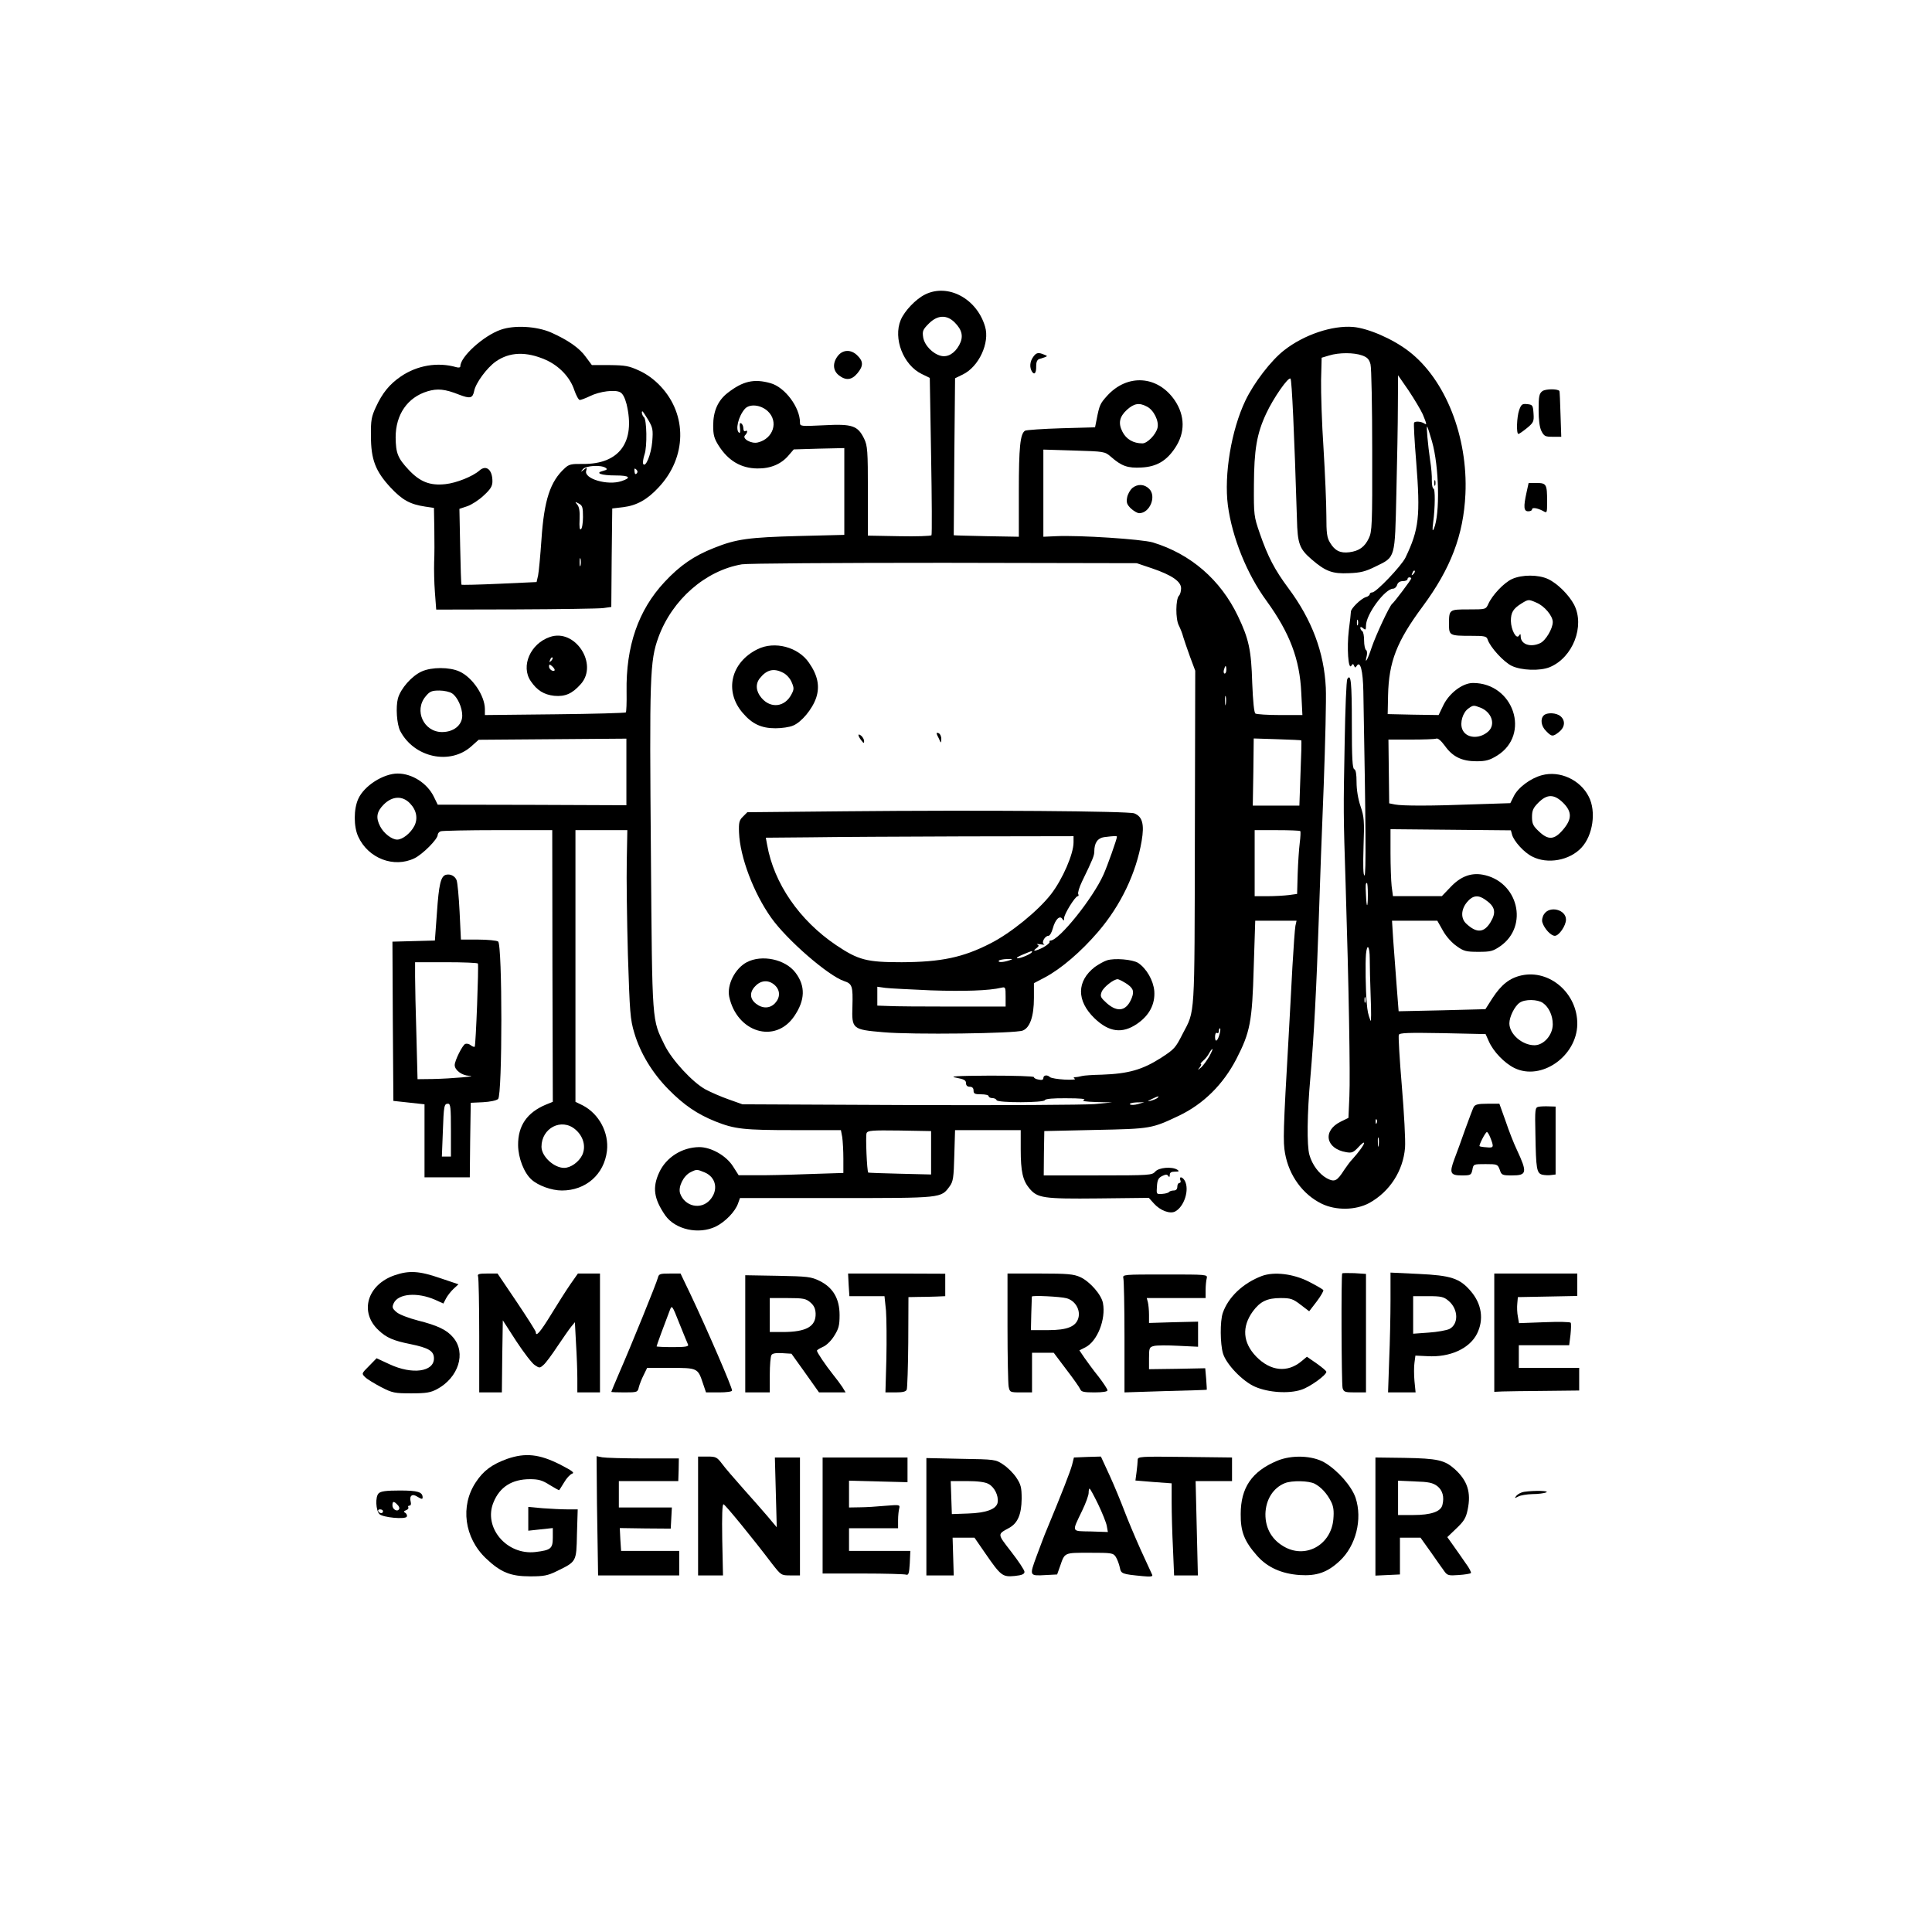 <?xml version="1.0" standalone="no"?>
<!DOCTYPE svg PUBLIC "-//W3C//DTD SVG 20010904//EN"
 "http://www.w3.org/TR/2001/REC-SVG-20010904/DTD/svg10.dtd">
<svg version="1.0" xmlns="http://www.w3.org/2000/svg"
 width="1024pt" height="1024pt" viewBox="0 0 1024 1024"
 preserveAspectRatio="xMidYMid meet">

<g transform="translate(0,1024) scale(0.1,-0.1)"
fill="#000000" stroke="none">
<path d="M4903 8679 c-49 -24 -109 -87 -129 -135 -41 -98 14 -239 111 -286
l43 -21 7 -412 c4 -227 5 -417 2 -422 -3 -4 -80 -7 -171 -5 l-166 3 0 236 c0
215 -2 240 -20 278 -34 69 -62 79 -212 71 -126 -6 -128 -6 -128 15 0 80 -80
187 -156 208 -88 25 -147 11 -228 -52 -51 -40 -76 -96 -76 -173 0 -49 5 -68
29 -106 51 -80 118 -120 205 -121 70 -1 128 23 168 72 l25 29 134 4 134 3 0
-230 0 -230 -240 -6 c-267 -7 -333 -16 -450 -63 -107 -42 -181 -93 -263 -181
-139 -149 -205 -340 -201 -582 1 -57 -1 -106 -4 -109 -3 -3 -172 -8 -376 -10
l-371 -4 0 33 c-1 70 -66 167 -135 198 -53 24 -147 24 -200 0 -53 -24 -111
-90 -126 -143 -12 -46 -6 -136 12 -172 74 -142 265 -183 378 -81 l38 34 391 3
392 3 0 -176 0 -177 -500 2 -500 1 -21 43 c-35 71 -115 122 -191 122 -76 0
-178 -65 -209 -134 -25 -54 -25 -148 0 -201 53 -115 189 -167 298 -114 43 21
123 101 123 124 0 7 7 16 16 19 9 3 145 6 303 6 l288 0 1 -720 2 -720 -37 -15
c-100 -42 -148 -112 -147 -215 1 -68 31 -146 71 -182 35 -32 107 -58 161 -58
127 0 224 85 239 210 11 97 -42 196 -128 241 l-39 19 0 720 0 720 138 0 137 0
-3 -162 c-2 -90 1 -314 6 -498 10 -307 12 -342 34 -415 32 -108 96 -213 182
-300 81 -82 151 -130 248 -169 103 -41 151 -46 418 -46 l247 0 7 -37 c3 -21 6
-72 6 -114 l0 -76 -187 -6 c-104 -4 -228 -7 -278 -6 l-90 0 -30 47 c-36 57
-116 102 -179 102 -91 -1 -175 -54 -212 -134 -37 -80 -29 -139 32 -228 53 -75
177 -103 268 -59 50 25 103 79 118 123 l10 28 511 0 c565 0 554 -1 601 63 18
25 21 46 24 163 l4 134 174 0 174 0 0 -102 c0 -118 11 -165 46 -207 43 -51 72
-56 366 -53 l267 3 27 -30 c33 -37 85 -57 113 -42 48 26 76 115 51 162 -12 22
-32 26 -24 4 4 -8 1 -15 -5 -15 -6 0 -11 -9 -11 -20 0 -13 -7 -20 -19 -20 -11
0 -22 -4 -25 -8 -2 -4 -19 -9 -36 -10 -31 -2 -31 -2 -28 40 2 34 8 45 28 55
19 9 26 9 32 0 5 -8 8 -6 8 6 0 12 8 17 28 17 21 0 24 2 12 10 -28 18 -99 12
-117 -10 -17 -19 -30 -20 -304 -20 l-287 0 1 118 2 117 270 6 c297 6 299 7
445 76 129 62 233 165 303 300 73 142 84 197 92 486 l8 247 109 0 110 0 -6
-27 c-3 -16 -10 -113 -16 -218 -5 -104 -15 -271 -20 -370 -29 -500 -30 -557
-19 -618 21 -118 94 -218 194 -267 76 -37 181 -35 253 4 108 60 179 170 189
293 3 37 -5 184 -17 327 -12 142 -19 264 -16 271 4 11 52 12 232 9 l228 -5 17
-38 c24 -55 83 -116 136 -142 142 -69 330 62 333 232 2 163 -146 292 -296 259
-63 -14 -107 -49 -154 -121 l-37 -58 -230 -6 -230 -5 -11 142 c-6 79 -14 187
-18 241 l-6 97 120 0 120 0 30 -53 c17 -31 48 -65 73 -82 37 -27 51 -30 115
-30 64 0 77 3 116 30 153 107 94 345 -94 379 -62 11 -117 -10 -169 -65 l-47
-49 -130 0 -129 0 -7 53 c-3 28 -6 108 -6 177 l0 125 319 -3 319 -3 6 -22 c9
-35 64 -96 107 -117 81 -42 198 -21 261 47 61 65 79 192 39 270 -45 90 -154
140 -249 114 -60 -16 -127 -66 -149 -112 l-18 -36 -185 -6 c-231 -9 -389 -9
-427 -1 l-30 6 -2 169 -2 169 119 0 c66 0 127 2 134 5 9 4 26 -11 46 -38 41
-58 90 -82 168 -82 50 0 70 6 109 30 179 111 88 385 -128 385 -55 0 -126 -54
-157 -118 l-25 -52 -135 2 -135 3 2 99 c4 179 46 286 183 471 149 201 217 379
227 596 14 304 -106 608 -300 757 -84 65 -215 122 -295 129 -111 9 -260 -41
-365 -123 -70 -54 -161 -173 -206 -267 -75 -157 -114 -393 -93 -556 23 -171
101 -364 205 -506 123 -170 176 -309 184 -487 l6 -118 -119 0 c-66 0 -124 4
-130 8 -7 4 -13 63 -17 162 -5 175 -18 234 -76 355 -92 192 -250 329 -451 390
-58 17 -388 39 -513 33 l-67 -3 0 231 0 231 163 -5 c161 -5 162 -5 195 -33 57
-50 89 -61 162 -57 80 4 133 35 179 105 53 80 52 169 -2 250 -90 133 -252 144
-360 24 -36 -40 -40 -48 -55 -126 l-8 -40 -179 -5 c-99 -3 -185 -9 -192 -13
-26 -16 -33 -89 -33 -322 l0 -240 -172 3 c-95 2 -173 4 -173 5 0 1 1 189 3
417 l4 415 41 20 c85 41 144 168 118 254 -44 149 -197 230 -318 170z m157
-148 c40 -40 48 -76 24 -120 -24 -44 -61 -66 -97 -57 -44 11 -87 56 -94 98 -5
33 -2 41 30 73 46 46 95 48 137 6z m2160 -175 c27 -10 37 -20 44 -47 5 -19 9
-225 9 -459 1 -393 -1 -428 -18 -463 -22 -46 -51 -67 -103 -74 -48 -6 -77 8
-102 50 -17 27 -20 51 -20 145 0 62 -7 222 -15 355 -9 133 -14 296 -13 362 l3
119 40 12 c52 16 131 16 175 0z m321 -312 c22 -54 23 -58 7 -48 -17 11 -48 12
-53 4 -3 -4 2 -97 11 -206 23 -291 15 -360 -57 -510 -22 -44 -155 -184 -176
-184 -7 0 -13 -4 -13 -9 0 -5 -9 -13 -21 -16 -26 -8 -79 -60 -79 -77 0 -8 -5
-52 -11 -98 -11 -93 -3 -212 13 -189 8 12 10 12 15 0 5 -11 7 -11 14 0 19 29
33 -26 35 -136 13 -712 15 -975 6 -975 -7 0 -8 53 -5 153 5 137 3 158 -16 214
-13 38 -21 87 -21 127 0 43 -4 66 -12 69 -10 3 -13 60 -13 239 0 223 -5 271
-24 239 -5 -7 -11 -158 -14 -335 -7 -363 -7 -381 5 -751 17 -545 25 -1013 20
-1125 l-5 -115 -41 -20 c-98 -48 -80 -144 30 -162 29 -5 38 -1 64 27 16 18 30
28 30 22 0 -10 -31 -52 -63 -87 -11 -11 -29 -36 -42 -55 -39 -61 -51 -67 -93
-45 -41 23 -77 71 -92 124 -14 51 -12 218 5 408 19 217 33 485 45 848 5 165
17 482 26 705 8 223 14 455 11 515 -9 187 -73 359 -198 527 -73 98 -109 167
-152 291 -31 90 -32 96 -31 257 1 187 15 271 65 378 38 82 118 197 129 185 7
-7 20 -288 34 -743 3 -132 13 -159 78 -215 74 -64 111 -77 197 -73 62 2 89 9
143 36 105 51 101 39 109 387 4 165 8 373 8 463 l1 163 56 -81 c30 -45 64
-102 75 -126z m-1462 41 c36 -18 65 -77 56 -113 -9 -36 -54 -82 -80 -82 -48 0
-86 22 -106 62 -23 45 -16 79 24 116 38 34 65 39 106 17z m-2010 -24 c59 -55
30 -146 -52 -166 -34 -9 -86 20 -68 38 14 14 15 30 1 22 -5 -3 -10 3 -10 14 0
11 -5 23 -11 27 -8 5 -10 -3 -7 -24 2 -17 1 -29 -4 -26 -22 14 -5 87 30 127
25 28 84 22 121 -12z m3521 -161 c38 -133 43 -385 10 -462 -8 -17 -9 -8 -4 32
11 82 11 180 2 180 -5 0 -9 19 -9 43 1 23 -3 71 -9 107 -12 83 -21 184 -16
179 3 -2 14 -38 26 -79z m-1485 -672 c106 -36 155 -70 155 -106 0 -16 -5 -33
-11 -39 -18 -18 -19 -124 -1 -158 8 -16 19 -43 23 -60 5 -16 21 -64 36 -105
l28 -75 -2 -883 c-2 -973 2 -914 -65 -1042 -38 -75 -44 -81 -113 -126 -100
-64 -174 -85 -315 -90 -47 -1 -94 -4 -105 -7 -11 -3 -27 -6 -35 -6 -11 -1 -12
-3 -3 -9 7 -4 -18 -6 -55 -4 -37 2 -71 8 -77 13 -14 14 -35 11 -35 -5 0 -9 -8
-12 -25 -8 -14 2 -25 8 -25 13 0 5 -104 8 -232 8 -181 -1 -221 -4 -180 -11 41
-8 52 -13 52 -29 0 -12 7 -19 20 -19 13 0 20 -7 20 -20 0 -17 7 -20 40 -20 22
0 40 -4 40 -10 0 -5 9 -10 19 -10 11 0 21 -5 23 -11 5 -15 251 -14 256 0 2 7
46 11 115 10 72 0 105 -3 92 -9 -14 -6 7 -9 65 -11 l85 -2 -95 -9 c-52 -4
-493 -7 -980 -5 l-885 4 -73 26 c-40 14 -95 38 -123 53 -69 38 -177 155 -216
234 -68 140 -66 100 -73 1005 -8 950 -6 1032 40 1158 73 199 249 353 442 386
30 5 501 8 1073 8 l1020 -2 80 -27z m1386 -31 c-10 -9 -11 -8 -5 6 3 10 9 15
12 12 3 -3 0 -11 -7 -18z m-11 -23 c0 -6 -90 -126 -101 -134 -14 -10 -87 -167
-109 -232 -21 -65 -39 -95 -26 -44 3 14 2 28 -4 31 -5 3 -10 26 -10 50 0 24
-4 47 -10 50 -5 3 -10 11 -10 17 0 7 6 6 15 -2 13 -11 15 -8 15 14 0 60 101
196 144 196 8 0 18 9 21 20 4 13 15 20 31 20 13 0 24 5 24 10 0 6 5 10 10 10
6 0 10 -3 10 -6z m-283 -246 c-3 -7 -5 -2 -5 12 0 14 2 19 5 13 2 -7 2 -19 0
-25z m-697 -238 c0 -11 -4 -20 -9 -20 -5 0 -7 9 -4 20 3 11 7 20 9 20 2 0 4
-9 4 -20z m-4104 -125 c29 -19 54 -75 54 -118 0 -50 -45 -87 -107 -87 -97 0
-150 114 -87 189 22 27 33 31 73 31 25 0 56 -7 67 -15z m4101 -57 c-2 -13 -4
-5 -4 17 -1 22 1 32 4 23 2 -10 2 -28 0 -40z m1348 -18 c61 -23 84 -90 43
-127 -48 -43 -120 -36 -138 13 -13 34 3 88 33 109 25 18 28 18 62 5z m-948
-174 c2 -2 0 -80 -4 -174 l-6 -172 -123 0 -124 0 3 178 2 178 125 -4 c69 -2
126 -5 127 -6z m1388 -331 c48 -48 47 -87 -1 -143 -46 -54 -78 -56 -128 -8
-30 28 -36 40 -36 76 0 34 6 48 34 76 46 46 83 46 131 -1z m-6112 -3 c35 -36
43 -81 23 -120 -20 -38 -62 -72 -91 -72 -28 0 -71 33 -90 70 -24 46 -19 78 19
116 45 45 99 48 139 6z m4719 -147 c2 -3 1 -31 -3 -62 -4 -31 -9 -105 -11
-164 l-3 -107 -44 -6 c-24 -3 -75 -6 -112 -6 l-69 0 0 175 0 175 118 0 c65 0
121 -2 124 -5z m358 -337 c0 -72 -7 -75 -10 -3 -3 56 -2 65 5 65 3 0 5 -28 5
-62z m620 -25 c55 -37 62 -68 30 -121 -34 -56 -73 -59 -127 -9 -32 28 -30 77
3 116 29 35 58 39 94 14z m-610 -316 c0 -35 2 -126 5 -203 3 -76 3 -132 -1
-124 -13 35 -16 48 -20 95 -6 67 -8 211 -4 258 6 61 20 42 20 -26z m-23 -229
c-3 -7 -5 -2 -5 12 0 14 2 19 5 13 2 -7 2 -19 0 -25z m941 -4 c31 -22 52 -66
52 -113 0 -57 -48 -111 -97 -111 -65 0 -133 59 -133 116 0 35 28 91 54 109 27
20 96 19 124 -1z m-1713 -161 c-10 -41 -25 -52 -25 -19 0 15 4 25 10 21 6 -3
10 1 10 9 0 9 3 16 6 16 3 0 3 -12 -1 -27z m-56 -123 c-13 -22 -32 -48 -43
-58 -20 -16 -20 -16 -7 1 7 9 10 17 6 17 -5 0 1 8 12 18 11 9 25 27 32 40 6
12 14 22 17 22 3 0 -5 -18 -17 -40z m-274 -219 c-6 -5 -21 -11 -35 -15 -21 -5
-20 -3 5 9 35 17 42 18 30 6z m-104 -33 c-18 -5 -37 -6 -42 -1 -4 4 11 9 34
10 l42 1 -34 -10z m1266 -100 c-3 -8 -6 -5 -6 6 -1 11 2 17 5 13 3 -3 4 -12 1
-19z m-4248 -34 c43 -36 58 -91 37 -136 -18 -37 -61 -68 -96 -68 -54 0 -120
61 -120 112 0 99 106 154 179 92z m1886 -124 l0 -115 -165 4 c-91 2 -166 5
-168 6 -7 6 -15 194 -9 209 6 14 28 16 174 14 l168 -3 0 -115z m2372 38 c-2
-13 -4 -5 -4 17 -1 22 1 32 4 23 2 -10 2 -28 0 -40z m-3572 -142 c61 -26 74
-94 28 -146 -48 -54 -133 -35 -158 34 -12 34 17 94 55 113 32 16 34 16 75 -1z"/>
<path d="M7602 7680 c0 -14 2 -19 5 -12 2 6 2 18 0 25 -3 6 -5 1 -5 -13z"/>
<path d="M4015 6799 c-142 -70 -177 -223 -79 -337 50 -59 99 -82 174 -82 33 0
75 6 93 14 45 18 103 88 123 148 20 61 8 119 -38 185 -57 84 -183 117 -273 72z
m136 -125 c17 -8 37 -30 45 -50 13 -30 13 -38 -1 -64 -35 -68 -110 -77 -159
-19 -30 35 -33 75 -8 105 36 45 74 54 123 28z"/>
<path d="M4968 6342 c5 -9 12 -24 15 -32 3 -9 6 -4 6 11 1 15 -6 29 -14 33
-12 4 -13 2 -7 -12z"/>
<path d="M4550 6344 c0 -5 7 -18 15 -28 12 -16 15 -17 15 -4 0 8 -7 21 -15 28
-8 7 -15 9 -15 4z"/>
<path d="M4478 5940 l-517 -5 -23 -23 c-20 -19 -23 -32 -21 -85 5 -129 77
-320 171 -452 83 -117 302 -307 386 -335 43 -14 47 -27 44 -134 -4 -120 0
-123 163 -137 153 -14 703 -7 740 9 38 15 59 76 59 172 l0 79 59 31 c86 46
191 136 281 241 121 141 202 312 231 482 15 88 4 129 -39 146 -33 12 -799 18
-1534 11z m1212 -165 c0 -61 -58 -195 -119 -274 -68 -88 -214 -207 -321 -261
-146 -75 -262 -99 -471 -100 -185 0 -229 11 -348 91 -194 131 -329 327 -365
531 l-7 38 233 2 c128 2 495 4 816 5 l582 1 0 -33z m230 30 c0 -12 -51 -156
-71 -200 -56 -126 -236 -350 -281 -350 -5 0 -7 -4 -5 -8 1 -5 -14 -17 -33 -28
-41 -21 -63 -24 -37 -5 14 11 15 15 5 20 -7 3 1 3 17 1 17 -3 25 -3 18 1 -15
7 5 44 24 44 7 0 17 17 23 39 13 48 37 72 51 50 7 -11 9 -10 9 5 0 21 59 116
72 116 5 0 6 5 3 11 -4 5 5 36 20 67 58 119 65 138 65 159 0 46 18 71 52 76
57 7 68 7 68 2z m-450 -610 c0 -9 -59 -35 -77 -34 -10 0 2 9 27 19 53 22 50
21 50 15z m-120 -45 c-33 -11 -62 -12 -56 -2 2 4 22 8 43 9 33 1 34 0 13 -7z
m-418 -159 c176 -6 309 -2 376 14 21 5 22 2 22 -47 l0 -53 -283 0 c-155 0
-308 1 -339 3 l-58 2 0 50 0 50 43 -6 c23 -3 131 -8 239 -13z"/>
<path d="M3958 5140 c-62 -33 -106 -119 -93 -183 41 -189 243 -251 344 -104
59 86 61 161 7 232 -54 71 -178 97 -258 55z m149 -122 c29 -27 29 -65 1 -95
-27 -29 -67 -30 -102 -2 -33 26 -34 62 -1 94 30 31 71 32 102 3z"/>
<path d="M5867 5150 c-16 -5 -44 -21 -64 -35 -97 -75 -98 -179 -2 -272 77 -74
147 -83 225 -30 65 44 97 104 92 174 -5 57 -41 119 -85 149 -30 19 -126 27
-166 14z m98 -120 c40 -25 48 -42 34 -78 -27 -70 -74 -81 -133 -29 -33 30 -36
36 -27 60 10 25 63 67 85 67 5 0 23 -9 41 -20z"/>
<path d="M2653 8492 c-91 -32 -213 -143 -213 -193 0 -7 -9 -9 -22 -5 -98 28
-206 10 -293 -49 -60 -41 -98 -87 -133 -163 -23 -50 -27 -69 -26 -152 0 -126
24 -188 105 -275 62 -66 103 -88 182 -100 l47 -7 2 -112 c1 -61 1 -140 -1
-176 -1 -36 0 -107 4 -158 l7 -93 421 1 c232 1 441 4 464 7 l43 6 2 261 3 261
59 7 c71 9 127 40 187 105 149 159 153 385 9 537 -33 35 -73 64 -113 82 -54
25 -74 28 -156 29 l-94 0 -32 43 c-33 47 -95 90 -185 130 -76 33 -195 40 -267
14z m239 -159 c72 -32 130 -93 152 -161 10 -29 23 -52 29 -52 6 0 30 9 53 20
52 26 134 36 161 21 14 -7 25 -29 34 -63 48 -201 -38 -319 -232 -317 -61 1
-74 -2 -96 -23 -77 -70 -109 -169 -123 -376 -6 -86 -14 -173 -18 -192 l-8 -35
-197 -9 c-109 -5 -199 -7 -201 -5 -2 2 -5 94 -7 203 l-4 199 42 14 c23 8 62
33 87 57 36 33 46 49 46 75 0 62 -33 89 -69 57 -35 -31 -122 -66 -180 -72 -82
-9 -135 12 -195 76 -58 62 -68 88 -69 172 0 121 63 212 169 244 53 16 93 12
168 -18 58 -22 71 -19 79 19 8 43 68 124 115 157 73 51 161 54 264 9z m544
-319 c24 -41 26 -52 21 -115 -6 -68 -35 -139 -48 -118 -3 6 0 28 7 50 15 41
12 187 -3 198 -9 7 -15 31 -8 31 2 0 16 -21 31 -46z m-227 -253 c12 -8 9 -11
-13 -17 -45 -11 -10 -24 67 -24 74 0 86 -12 31 -30 -74 -25 -201 13 -187 55 5
18 4 19 -13 5 -18 -14 -18 -14 -5 3 15 19 94 24 120 8z m165 -31 c-6 -6 -10
-2 -11 12 -2 16 1 18 10 9 7 -7 8 -14 1 -21z m-284 -230 c0 -32 -5 -62 -11
-65 -7 -5 -9 12 -7 53 2 41 -2 65 -12 77 -14 17 -13 17 8 6 19 -10 22 -20 22
-71z m-13 -257 c-3 -10 -5 -2 -5 17 0 19 2 27 5 18 2 -10 2 -26 0 -35z"/>
<path d="M4441 8354 c-29 -37 -27 -78 5 -103 37 -29 68 -26 98 10 32 38 33 63
1 94 -33 34 -77 33 -104 -1z"/>
<path d="M5476 8348 c-18 -25 -20 -56 -6 -78 13 -20 23 -6 22 30 0 21 5 33 16
37 48 15 48 15 27 23 -32 14 -43 11 -59 -12z"/>
<path d="M8175 8167 c-17 -13 -20 -27 -20 -99 0 -54 5 -93 15 -113 14 -27 20
-30 60 -30 l45 0 -4 120 c-2 66 -4 121 -6 123 -11 12 -73 11 -90 -1z"/>
<path d="M8052 8067 c-13 -37 -16 -127 -4 -127 4 0 24 14 45 31 35 29 38 35
35 78 -3 43 -5 46 -33 49 -27 3 -32 -1 -43 -31z"/>
<path d="M8091 7630 c-17 -77 -15 -100 9 -100 11 0 20 4 20 10 0 12 27 8 58
-8 22 -13 22 -12 22 52 0 89 -4 96 -55 96 l-43 0 -11 -50z"/>
<path d="M6001 7653 c-11 -10 -24 -32 -27 -50 -5 -26 -1 -37 19 -57 15 -14 35
-26 45 -26 56 0 93 89 53 129 -26 26 -62 27 -90 4z"/>
<path d="M8014 7171 c-42 -19 -105 -85 -126 -133 -13 -28 -14 -28 -104 -28
-104 0 -104 0 -104 -80 0 -58 4 -60 115 -60 75 0 84 -2 90 -20 13 -40 84 -118
127 -139 52 -25 151 -28 202 -7 123 51 187 218 129 331 -28 53 -89 113 -138
136 -52 24 -138 24 -191 0z m129 -125 c42 -17 87 -70 87 -103 0 -35 -38 -99
-67 -112 -51 -24 -103 -6 -103 36 0 14 -2 15 -9 4 -14 -22 -42 30 -43 78 0 45
12 65 57 93 36 22 37 22 78 4z"/>
<path d="M2915 6864 c-104 -35 -156 -155 -102 -234 33 -49 70 -72 125 -78 58
-5 95 11 141 63 93 106 -31 295 -164 249z m6 -127 c-10 -9 -11 -8 -5 6 3 10 9
15 12 12 3 -3 0 -11 -7 -18z m19 -48 c0 -5 -7 -6 -15 -3 -8 4 -15 13 -15 21 0
13 3 13 15 3 8 -7 15 -16 15 -21z"/>
<path d="M8182 6448 c-19 -19 -14 -57 13 -83 29 -30 35 -31 69 -4 30 24 34 59
8 82 -22 20 -73 22 -90 5z"/>
<path d="M2362 5603 c-26 -9 -36 -52 -46 -198 l-11 -150 -113 -3 -112 -3 2
-422 3 -422 83 -9 82 -9 0 -193 0 -194 120 0 120 0 2 198 3 197 65 3 c37 2 71
9 80 17 23 20 23 821 0 835 -8 5 -56 10 -106 10 l-91 0 -7 146 c-4 80 -11 156
-16 169 -9 23 -35 35 -58 28z m171 -470 c5 -11 -11 -434 -17 -441 -3 -2 -12 1
-21 8 -8 7 -21 10 -29 7 -15 -6 -56 -89 -56 -112 0 -27 38 -55 76 -57 55 -2
-93 -15 -192 -17 l-81 -1 -6 233 c-4 127 -7 267 -7 310 l0 77 164 0 c91 0 167
-3 169 -7z m-143 -883 l0 -140 -24 0 -24 0 5 128 c5 144 7 152 28 152 13 0 15
-21 15 -140z"/>
<path d="M8184 5395 c-9 -13 -13 -33 -9 -44 10 -33 45 -71 66 -71 22 0 59 54
59 86 0 53 -86 75 -116 29z"/>
<path d="M7811 4373 c-5 -10 -25 -63 -45 -118 -19 -55 -45 -126 -57 -157 -28
-75 -23 -88 39 -88 47 0 50 2 56 30 5 30 6 30 70 30 62 0 64 -1 75 -30 9 -28
13 -30 65 -30 79 0 82 15 26 135 -16 33 -43 102 -60 153 l-33 92 -63 0 c-50 0
-65 -4 -73 -17z m87 -160 c21 -53 20 -58 -18 -54 -19 1 -36 4 -38 6 -5 4 31
75 39 75 3 0 11 -12 17 -27z"/>
<path d="M8155 4374 c-19 -4 -20 -12 -17 -147 3 -184 7 -205 36 -213 13 -3 35
-4 47 -2 l24 3 0 180 0 180 -35 1 c-19 1 -44 0 -55 -2z"/>
<path d="M2092 3481 c-146 -50 -189 -196 -85 -292 41 -39 78 -55 168 -73 98
-20 125 -37 125 -76 0 -71 -115 -87 -235 -31 l-69 32 -40 -41 c-40 -40 -40
-40 -21 -59 11 -11 49 -34 85 -53 60 -31 72 -33 160 -33 79 0 102 4 136 22
114 61 156 192 86 274 -33 40 -83 64 -187 90 -50 13 -99 32 -113 44 -23 20
-25 26 -15 48 24 51 125 59 219 18 l44 -20 14 27 c8 15 26 38 40 51 l26 24
-98 33 c-110 38 -164 41 -240 15z"/>
<path d="M7114 3491 c-6 -7 -4 -584 2 -608 6 -21 13 -23 65 -23 l59 0 0 314 0
314 -61 4 c-33 1 -63 1 -65 -1z"/>
<path d="M7370 3350 c0 -80 -3 -223 -7 -317 l-6 -173 73 0 73 0 -6 60 c-3 33
-3 77 0 97 l5 38 64 -3 c119 -7 222 40 262 118 38 75 26 159 -33 227 -58 68
-105 83 -277 91 l-148 7 0 -145z m308 -5 c52 -44 54 -123 4 -149 -15 -7 -64
-16 -109 -19 l-83 -6 0 99 0 100 79 0 c70 0 83 -3 109 -25z"/>
<path d="M2534 3474 c3 -9 6 -150 6 -315 l0 -299 60 0 60 0 2 191 3 191 71
-110 c40 -61 84 -118 98 -127 25 -17 27 -17 47 1 12 10 45 55 74 99 30 44 62
91 73 104 l19 23 6 -113 c4 -63 7 -147 7 -186 l0 -73 60 0 60 0 0 315 0 315
-59 0 -58 0 -40 -57 c-22 -32 -68 -104 -102 -160 -57 -93 -81 -121 -81 -94 0
6 -46 78 -101 160 l-102 151 -54 0 c-46 0 -54 -3 -49 -16z"/>
<path d="M3487 3468 c-6 -26 -143 -363 -206 -507 -22 -52 -41 -96 -41 -98 0
-2 31 -3 70 -3 68 0 70 1 76 28 4 15 15 44 26 65 l18 37 124 0 c142 0 145 -1
171 -80 l17 -50 69 0 c40 0 69 4 69 10 0 19 -132 323 -217 503 l-56 117 -57 0
c-52 0 -58 -2 -63 -22z m160 -355 c4 -10 -16 -13 -81 -13 -47 0 -86 2 -86 4 0
4 44 124 70 191 11 29 12 29 51 -70 22 -55 43 -106 46 -112z"/>
<path d="M4498 3430 l4 -60 93 0 93 0 8 -77 c3 -43 4 -157 2 -255 l-5 -178 54
0 c38 0 55 4 59 15 3 8 7 122 8 252 l1 238 50 1 c28 0 71 1 98 2 l47 2 0 59 0
60 -257 1 -258 0 3 -60z"/>
<path d="M5340 3206 c0 -156 3 -298 6 -315 6 -30 7 -31 65 -31 l59 0 0 105 0
105 58 0 57 0 67 -89 c37 -48 70 -95 74 -105 5 -13 20 -16 75 -16 43 0 69 4
69 11 0 6 -21 38 -47 72 -27 33 -60 79 -75 100 l-27 40 32 16 c63 32 109 148
93 234 -8 45 -70 115 -120 138 -35 16 -68 19 -213 19 l-173 0 0 -284z m313
153 c45 -12 74 -60 63 -103 -12 -47 -59 -66 -161 -66 l-91 0 2 88 c2 48 3 88
3 90 3 7 152 0 184 -9z"/>
<path d="M5954 3465 c3 -11 6 -152 6 -312 l0 -293 218 7 c119 3 218 6 218 7 1
1 -1 26 -3 57 l-5 57 -149 -3 -149 -2 0 58 c0 55 2 59 26 65 15 4 73 4 130 1
l104 -5 0 67 0 66 -130 -3 -130 -4 0 44 c0 24 -3 53 -6 66 l-6 22 156 0 156 0
0 43 c0 23 3 51 6 62 5 20 0 20 -221 20 -221 0 -226 0 -221 -20z"/>
<path d="M6688 3477 c-100 -38 -178 -112 -207 -196 -15 -44 -14 -163 1 -214
17 -58 105 -149 170 -177 71 -31 179 -38 245 -16 47 15 133 78 133 95 0 5 -23
24 -51 44 l-52 36 -29 -24 c-74 -62 -164 -53 -240 25 -71 74 -77 157 -18 239
39 53 76 71 148 71 52 0 65 -4 105 -35 l46 -35 40 52 c22 29 37 56 35 60 -3 5
-38 25 -77 45 -83 42 -184 54 -249 30z"/>
<path d="M7920 3177 l0 -314 43 2 c23 1 124 2 225 3 l182 2 0 60 0 60 -160 0
-160 0 0 60 0 60 134 0 133 0 7 56 c3 30 4 59 1 63 -2 5 -65 6 -139 3 l-135
-5 -6 35 c-4 19 -5 50 -3 69 l3 34 158 3 157 3 0 59 0 60 -220 0 -220 0 0
-313z"/>
<path d="M3950 3171 l0 -311 65 0 65 0 0 93 c0 50 4 98 9 105 5 9 24 12 57 10
l49 -3 73 -102 73 -103 71 0 70 0 -17 28 c-10 15 -32 45 -50 67 -39 49 -85
117 -85 126 0 4 14 12 31 20 18 7 44 32 60 58 24 38 29 55 29 111 0 87 -35
146 -106 181 -45 22 -63 24 -221 27 l-173 3 0 -310z m345 166 c19 -16 27 -33
28 -59 2 -69 -50 -98 -175 -98 l-68 0 0 90 0 90 94 0 c84 0 98 -3 121 -23z"/>
<path d="M2689 2508 c-81 -29 -127 -63 -167 -124 -84 -126 -61 -295 54 -404
78 -74 130 -95 234 -95 72 0 93 4 140 27 106 52 105 48 108 197 l4 131 -55 0
c-30 0 -88 3 -130 6 l-77 7 0 -63 0 -63 65 7 65 7 0 -50 c0 -59 -10 -67 -92
-77 -153 -18 -278 131 -222 264 33 81 98 122 193 122 46 0 66 -6 105 -31 27
-16 49 -29 50 -27 2 2 13 20 26 41 12 21 31 42 42 46 15 5 2 15 -64 49 -109
55 -183 63 -279 30z"/>
<path d="M3164 2274 c2 -137 4 -279 5 -316 l1 -68 215 0 215 0 0 65 0 65 -154
0 -154 0 -4 60 -3 61 135 -2 135 -1 3 56 3 56 -141 0 -140 0 0 70 0 70 158 0
157 0 2 60 1 60 -188 0 c-103 0 -201 3 -218 6 l-30 6 2 -248z"/>
<path d="M3700 2205 l0 -315 66 0 66 0 -4 190 c-2 129 0 189 7 187 10 -3 157
-183 257 -315 48 -61 48 -62 98 -62 l50 0 0 313 0 312 -66 0 -67 0 5 -185 5
-185 -46 55 c-25 29 -84 97 -131 149 -47 53 -99 113 -114 134 -26 34 -32 37
-77 37 l-49 0 0 -315z"/>
<path d="M4360 2208 l0 -308 214 0 c118 0 221 -3 229 -6 12 -4 16 7 19 60 l3
66 -162 0 -163 0 0 60 0 60 130 0 130 0 0 43 c0 23 3 51 6 62 5 20 2 20 -73
14 -43 -4 -104 -8 -135 -8 l-58 -1 0 71 0 71 155 -4 155 -4 0 66 0 65 -225 0
-225 0 0 -307z"/>
<path d="M5682 2475 c-9 -34 -55 -152 -133 -340 -12 -27 -36 -92 -55 -143 -39
-106 -39 -105 51 -100 l58 3 16 45 c25 72 20 70 156 70 118 0 125 -1 139 -22
8 -13 17 -37 21 -55 7 -35 10 -36 123 -47 40 -4 53 -2 49 7 -3 7 -31 67 -62
135 -30 67 -69 160 -86 205 -17 45 -51 128 -77 185 l-47 102 -71 -2 -72 -3
-10 -40z m138 -207 c22 -46 43 -98 46 -115 l6 -33 -91 3 c-105 2 -101 -6 -45
111 19 39 34 81 34 93 0 13 2 23 5 23 3 0 23 -37 45 -82z"/>
<path d="M6030 2502 c0 -11 -3 -40 -6 -64 l-6 -45 96 -8 96 -7 0 -101 c0 -56
3 -166 7 -244 l6 -143 63 0 63 0 -6 250 -6 250 96 0 97 0 0 63 0 62 -250 3
c-240 3 -250 2 -250 -16z"/>
<path d="M6768 2497 c-133 -56 -192 -142 -192 -282 -1 -93 19 -144 87 -221 54
-61 128 -95 225 -102 91 -6 148 14 213 75 86 80 121 221 84 334 -21 62 -95
146 -164 187 -65 38 -175 42 -253 9z m200 -121 c34 -18 65 -51 87 -95 13 -26
16 -49 12 -94 -12 -132 -140 -207 -253 -149 -70 36 -108 99 -107 178 2 76 41
138 103 163 37 15 127 13 158 -3z"/>
<path d="M7290 2202 l0 -313 65 3 65 3 0 98 0 97 54 0 55 0 55 -77 c30 -43 62
-89 72 -102 15 -21 23 -23 75 -19 32 2 61 7 65 10 3 4 -9 28 -28 53 -18 26
-47 68 -65 93 l-32 45 48 46 c40 38 51 55 60 100 19 91 -1 153 -68 214 -54 48
-90 57 -269 60 l-152 2 0 -313z m327 162 c29 -22 39 -58 28 -101 -9 -35 -60
-53 -155 -53 l-80 0 0 91 0 91 89 -4 c72 -2 95 -7 118 -24z"/>
<path d="M4910 2201 l0 -311 73 0 72 0 -3 100 -3 100 58 0 58 0 58 -84 c82
-119 91 -125 155 -119 39 4 52 10 52 22 0 9 -32 57 -70 106 -75 97 -75 92 -11
127 45 25 65 71 66 154 0 60 -4 76 -28 112 -15 23 -46 54 -69 69 -41 28 -44
28 -225 31 l-183 4 0 -311z m329 174 c31 -16 54 -61 49 -97 -5 -36 -59 -57
-158 -60 l-85 -3 -3 88 -3 87 86 0 c56 0 96 -5 114 -15z"/>
<path d="M2007 2325 c-19 -18 -15 -91 4 -110 18 -18 135 -29 145 -14 3 6 0 15
-7 20 -11 6 -10 9 4 15 9 3 14 10 11 15 -3 5 0 9 7 9 6 0 9 8 6 19 -9 34 8 47
37 27 20 -12 26 -13 26 -3 0 29 -25 37 -121 37 -73 0 -101 -4 -112 -15z m99
-60 c9 -8 13 -19 9 -24 -9 -16 -35 -1 -35 20 0 23 7 24 26 4z m-76 -35 c0 -5
-4 -10 -9 -10 -6 0 -13 5 -16 10 -3 6 1 10 9 10 9 0 16 -4 16 -10z"/>
<path d="M8078 2333 c-14 -2 -32 -11 -40 -20 -12 -15 -11 -15 9 -5 12 7 46 12
75 13 29 0 62 4 73 9 21 9 -63 11 -117 3z"/>
</g>
</svg>
